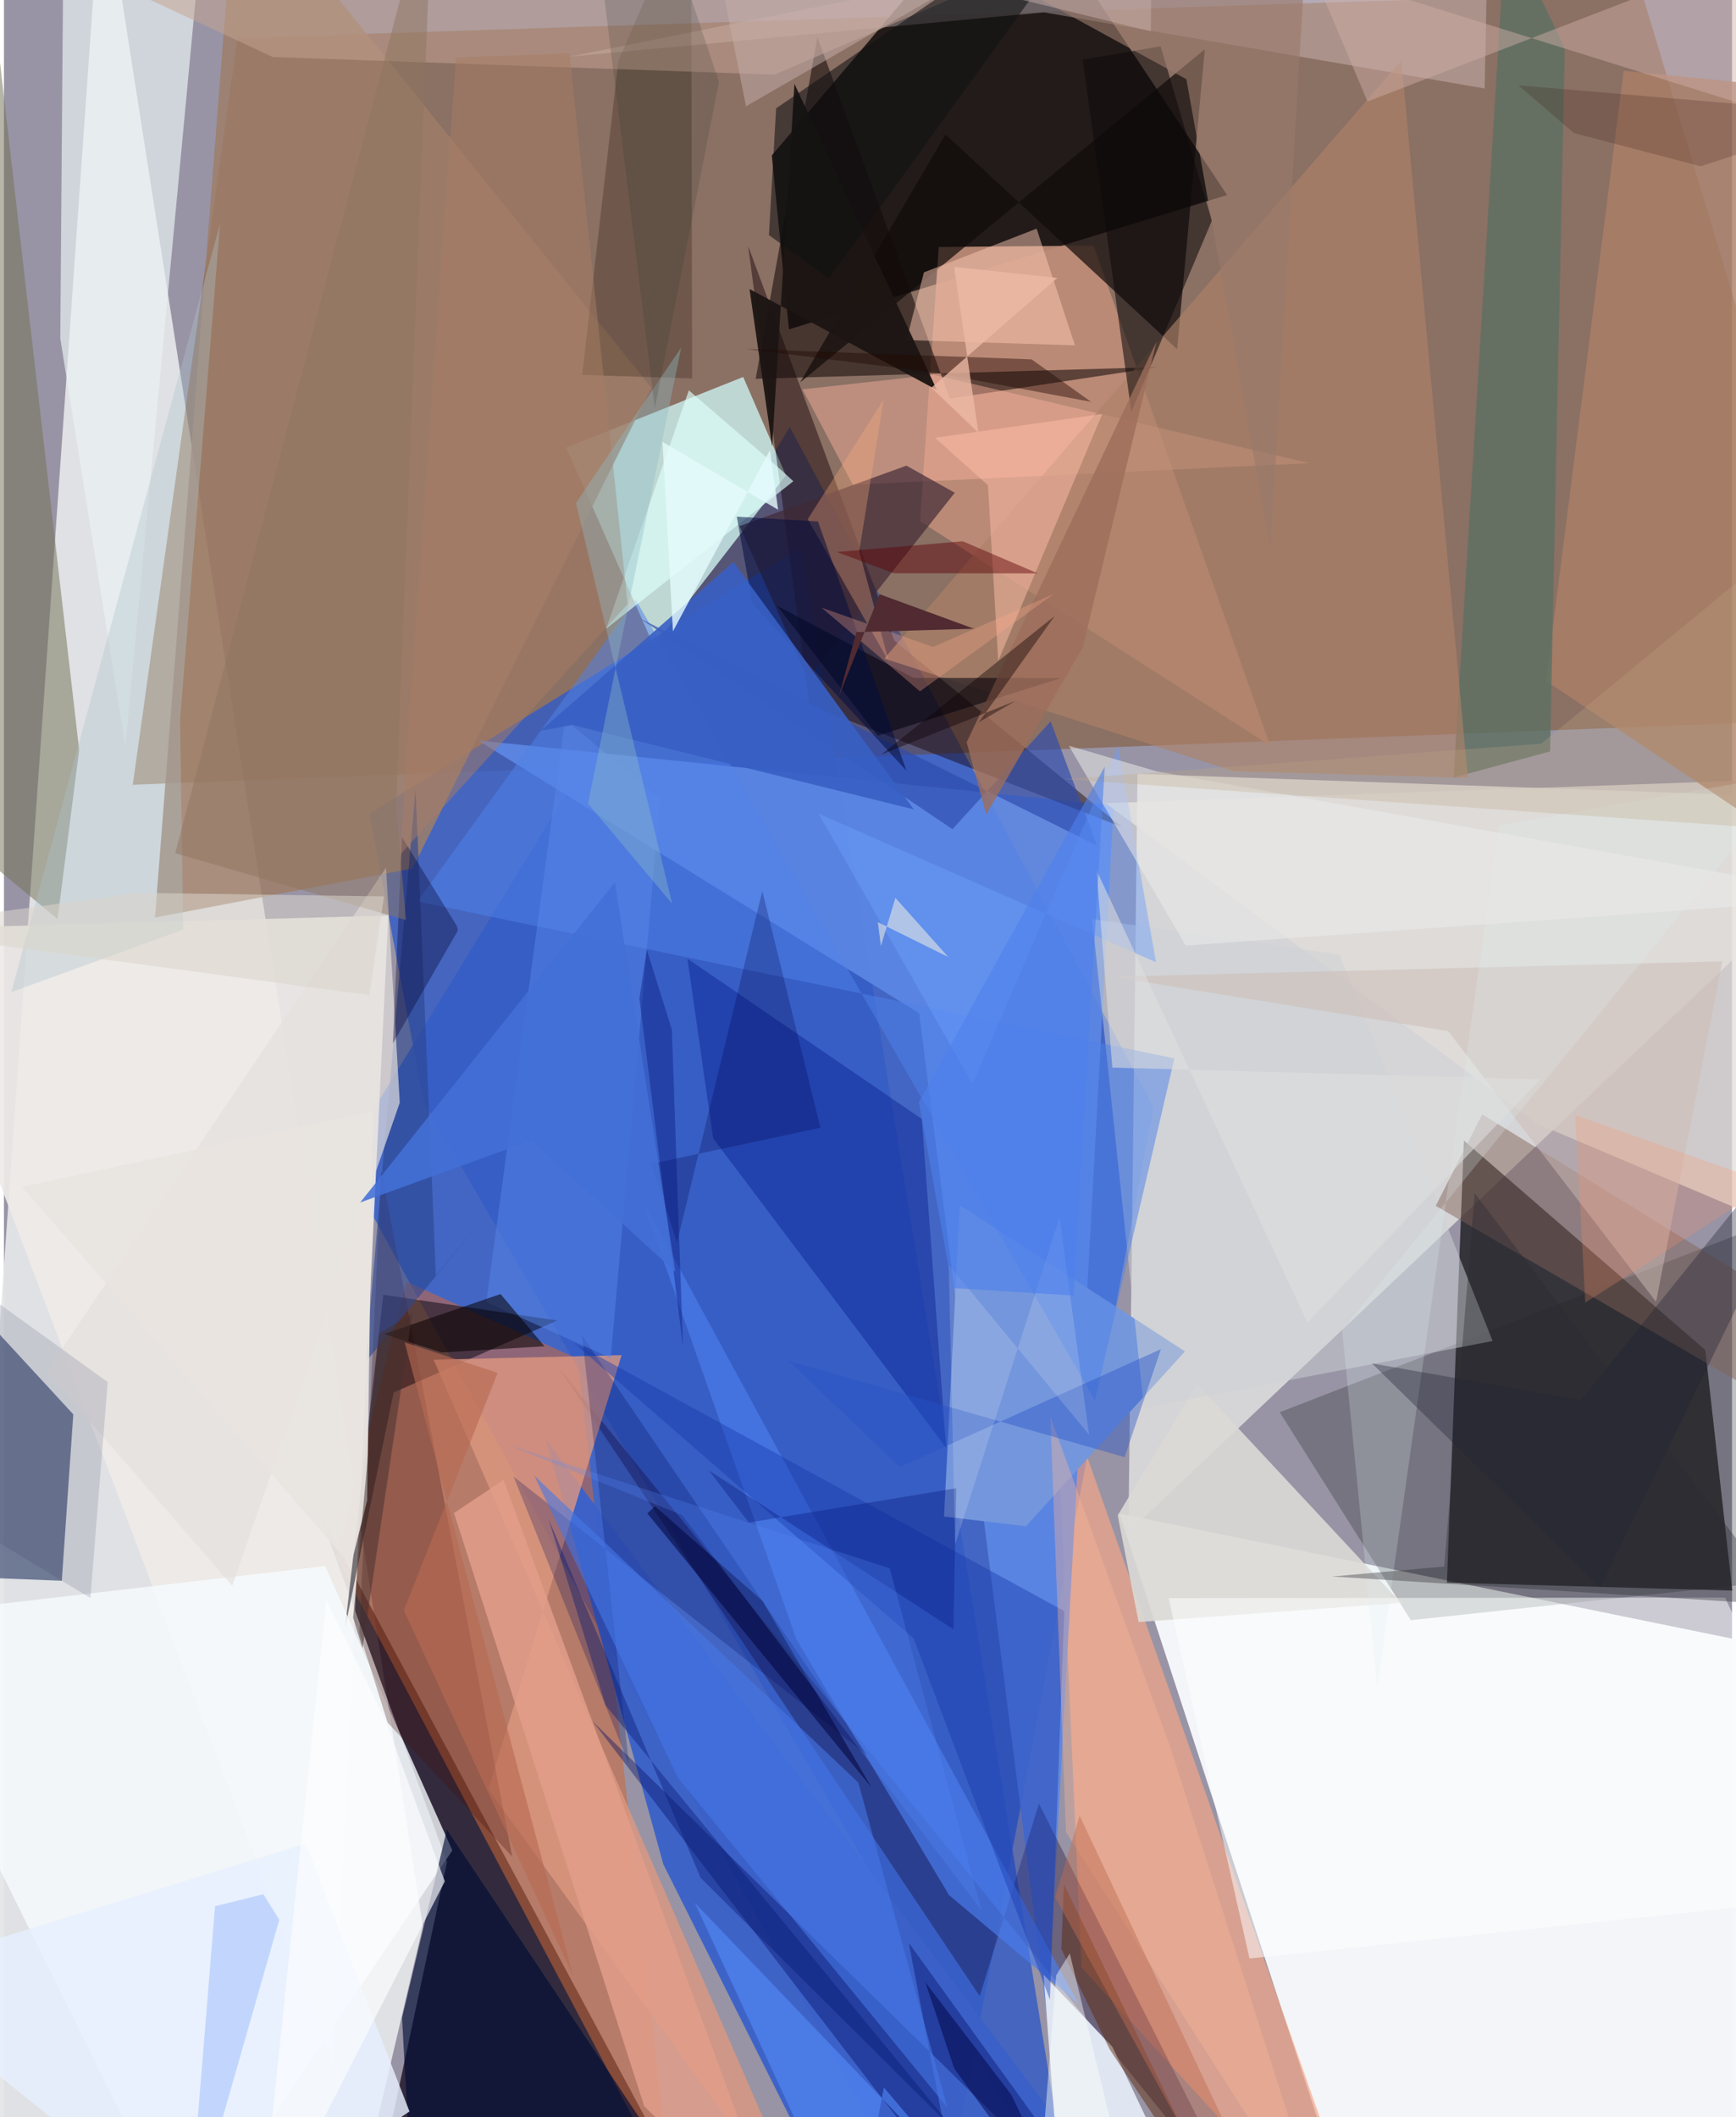 <svg xmlns="http://www.w3.org/2000/svg" width="228" height="278" viewBox="0 0 836 1024"><path fill="#9894a5" d="M0 0h836v1024H0z"/><path fill="#e4e5e7" fill-opacity=".941" d="M47.441-62l-79.953 1136.411 206.235-19.504 28.937-123.231z"/><path fill="#f4f6fa" fill-opacity=".98" d="M650.394 1070.435L539.619 732.05 898 805.202V1086z"/><path fill="#0e4ad7" fill-opacity=".612" d="M163.8 561.245L380.16 206.55l175.99 328.967L451.503 1086z"/><path fill="#773c01" fill-opacity=".396" d="M62.329 379.554L898 347.51 792.286-3.696 112.928 18.392z"/><path fill="#fdfff7" fill-opacity=".6" d="M898 405.838l-354.035 335.31 4.424-366.843 336.902 11.808z"/><path fill="#000103" fill-opacity=".647" d="M836.118 769.31l-13.066-116.352-116.784-101.341-8.201 213.846z"/><path fill="#000102" fill-opacity=".757" d="M591.707 94.34L379.74 159.3l-8.29-84.14L487.973-62z"/><path fill="#0c0214" fill-opacity=".718" d="M151.551 729.012l165.408 307.743-138.122 30.339 35.49-166.429z"/><path fill="#c7e8e5" fill-opacity=".851" d="M378.277 229.914l-20.66-47.603-85.54 34.193 42.308 95.952z"/><path fill="#cf6737" fill-opacity=".541" d="M160.705 753.207l34.088-133.249 82.953 37.317 44.696 401.214z"/><path fill="#edeae8" fill-opacity=".925" d="M185.952 442.793l-26.627 555.324L-62 414.074v35.622z"/><path fill="#355dc4" fill-opacity=".835" d="M203.024 532.817l313.944 541.24-131.164-809.565-209.016 128.98z"/><path fill="#f6a685" fill-opacity=".675" d="M658.398 1086L508.38 660.18l12.92 291.472 118.043 128.98z"/><path fill="#9e7e68" fill-opacity=".835" d="M313.164 187.544L112.346-62 73.054 443.794l124.617-23.74z"/><path fill="#1f315d" fill-opacity=".584" d="M27.982 764.56L-62 760.99l41.168-135.912 54.378 58.997z"/><path fill="#5c87e3" fill-opacity=".91" d="M442.761 490.043l62.055 486.612 32.006-586.99-307.45-31.535z"/><path fill="#bd8c78" fill-opacity=".929" d="M443.17 252.11l169.356 108.48-85.403-241.793-74.906.672z"/><path fill="#3b62c9" fill-opacity=".965" d="M410.857 1085.326l135.814-10.518L262.423 696.78l56.57 204.933z"/><path fill="#160005" fill-opacity=".451" d="M360.02 119.022l70.709 190.803 110.191 90.23-151.25-59.009z"/><path fill="#020511" fill-opacity=".506" d="M188.538 673.483l-23.573 114.138 18.556-161.391 84.107 12.457z"/><path fill="#100b09" fill-opacity=".702" d="M455.497 65.01L567.54 168.861l13.4-145.01-195.79 161.14z"/><path fill="#e2deda" fill-opacity=".749" d="M898 609.75l-156.269-66.247-208.776-155.022L898 375.532z"/><path fill="#f7fcff" fill-opacity=".78" d="M88.012 1086l128.912-191.035-61.588-137.528L-62 782.79z"/><path fill="#14012d" fill-opacity=".329" d="M268.83 662.177l333.375 411.23-101.514-201.016-28.634 93.086z"/><path fill="#ecf4fd" fill-opacity=".851" d="M502.94 955.13l7.92 104.59 70.88 26.28-45.522-96.058z"/><path fill="#1f2526" fill-opacity=".282" d="M680.595 783.625L898 760.423l-26.56-175.927-254.262 98.55z"/><path fill="#120908" fill-opacity=".561" d="M457.603 192.784l100.754-15.233-194.7 5.667L393.54 18.045z"/><path fill="#dd9780" fill-opacity=".8" d="M207.883 657.66L394.052 1086l-159.75-220.64 64.496-209.922z"/><path fill="#e9f1f4" fill-opacity=".694" d="M27.245 163.657l31.5 197.322L97.087-46.989 29.027-62z"/><path fill="#737157" fill-opacity=".522" d="M25.934 444.527l10.441-81.802L-4.889 4.35l-44.699 377.538z"/><path fill="#dbd9d6" fill-opacity=".902" d="M675.85 775.25l-126.955 9.285-10.09-51.598 38.37-63.52z"/><path fill="#efd7d9" fill-opacity=".329" d="M716.327 42.813L718.437-62l-445.09 89.438L503.063 5.969z"/><path fill="#7496db" fill-opacity=".992" d="M494.407 738.19l-39.624-4.707 7.618-150.545 108.954 70.686z"/><path fill="#ac7f66" fill-opacity=".804" d="M859.344 405.31l-113.311-75.957 37.535-295.105L898 45.6z"/><path fill="#07208f" fill-opacity=".435" d="M343.071 550.572l112.703 149.589-11.752-158.97-113.363-77.484z"/><path fill="#430b09" fill-opacity=".282" d="M171.906 789.592l10.645-223.155 63.353 331.569-60.303-64.854z"/><path fill="#041067" fill-opacity=".408" d="M284.93 832.694L543.41 1086 437.706 939.672l23.478 122.56z"/><path fill="#fdb4a0" fill-opacity=".439" d="M449.868 181.274l181.64 42.735-220.843 10.469-24.352-46.164z"/><path fill="#5d7062" fill-opacity=".816" d="M755.084 23.244l-28.575-59.418-25.25 412.252 46.705-12.634z"/><path fill="#000d36" fill-opacity=".643" d="M348.657 1086l-151.768-31.376-4.302-78.645 21.674-91.046z"/><path fill="#402936" fill-opacity=".69" d="M459.954 238.321l-71.14 90.014-32.974-73.867 80.753-29.25z"/><path fill="#ad8269" fill-opacity=".635" d="M595.017 373.032l113.175 3.23-32.153-347.127-250.19 289.382z"/><path fill="#ced2d6" fill-opacity=".506" d="M720.174 648.608L551.508 681.01l-25.047-236.458L646.086 461.7z"/><path fill="#4a7cea" fill-opacity=".69" d="M383.425 792.981l-74.906-213.206 211.414 389.563-62.744-52.767z"/><path fill="#ffc9b5" fill-opacity=".486" d="M518.115 167.026l-18.54-56.435-54.528 21.135-8.447 32.765z"/><path fill="#1c1302" fill-opacity=".251" d="M332.925 183.03l-.516-234.65-35.166 81.132-17.532 151.822z"/><path fill="#4f82ea" fill-opacity=".51" d="M200.002 436.007l366.22 75.922L527.748 677.3 305.59 289.936z"/><path fill="#000a5a" fill-opacity=".247" d="M302.336 853.15l-22.653-207.198 138.044 203.054-171.21-134.876z"/><path fill="#806158" fill-opacity=".475" d="M854.593 677.21l-2.009-53.477-137.44-84.783-22.487 44.262z"/><path fill="#c5a392" fill-opacity=".514" d="M130.036 27.579L-62-62h663.163L372.79 36.108z"/><path fill="#183baf" fill-opacity=".431" d="M512.973 779.257L275.413 649.28l164.703 143.265 65.9 174.705z"/><path fill="#e29e89" fill-opacity=".831" d="M217.696 731.792l23.997-16.038L377.787 1086l-68.064-67.302z"/><path fill="#fdfefe" fill-opacity=".51" d="M602.54 947.256L898 916.348l-65.34-143.643-269.242.253z"/><path fill="#00000c" fill-opacity=".549" d="M422.704 355.806l-48.655-62.762 65.976 34.833 71.4.088z"/><path fill="#0f0c0b" fill-opacity=".569" d="M584.352 106.714l-24.8-84.343-37.708 6.483 23.546 170.32z"/><path fill="#defffa" fill-opacity=".659" d="M374.729 226.22l-43.4-37.432-39.987 115.27 90.534-71.308z"/><path fill="#2c4690" fill-opacity=".608" d="M174.897 658.866l61.111-74.78-27.053 32.84-9.835-235.167z"/><path fill="#e7f0ff" fill-opacity=".816" d="M196.19 1021.235L99.408 1086-62 955.884l207.991-64.195z"/><path fill="#5888e9" fill-opacity=".467" d="M293.557 656.787l-60.204-26.983 38.12-281.858 45.947 38.451z"/><path fill="#2d4cae" fill-opacity=".667" d="M528.815 409.024L307.813 299.193 458.85 401.05l47.502-52.133z"/><path fill="#4576e6" fill-opacity=".592" d="M326.13 859.998l130.224 159.314-43.041-157.143-156.71-148.377z"/><path fill="#ffb17e" fill-opacity=".314" d="M388.851 251.11l39.246 68.898-14.333-53.34 11.76-73.327z"/><path fill="#5b2400" fill-opacity=".451" d="M597.637 1086l-62.678-94.72-23.4-48.567 1.197-31.391z"/><path fill="#cdbbb3" fill-opacity=".498" d="M799.249 629.656l32.062-164.685-295.18 7.44 162.567 26.32z"/><path fill="#e5e1dd" fill-opacity=".686" d="M20.598 663.419l164.238-243.774 6.645 113.685L110.42 767z"/><path fill="#ffbfa7" fill-opacity=".49" d="M476.018 234.67l-25.622-22.921 80.938-11.52-50.338 119.454z"/><path fill="#aec2cb" fill-opacity=".365" d="M85.205 348.076l19.319-239.782L3.555 479.848l83.163-30.225z"/><path fill="#e0f0ef" fill-opacity=".239" d="M664.378 815.74l58.93-416.54 143.207-25.264-219.125 269.28z"/><path fill="#abc6fb" fill-opacity=".635" d="M125.497 916.158l-23.393 5.791-13.13 161.186 44.23-154.593z"/><path fill="#1d1513" fill-opacity=".957" d="M382.42 40.562l-10.797 175.347-10.932-76.116 90.643 48.846z"/><path fill="#03002f" fill-opacity=".349" d="M188.132 504.703l4.416-99.844 26.52 42.947.56 2.218z"/><path fill="#cfb0a6" fill-opacity=".463" d="M632.618-14.817l27.032 63.9 229.048-88.405-16.085 99.518z"/><path fill="#212433" fill-opacity=".353" d="M772.285 767.791L661.818 659.44l101.096 17.715L898 509.348z"/><path fill="#080000" fill-opacity=".549" d="M240.24 625.886l-56.395 19.342 27.877 8.912 49.775-2.988z"/><path fill="#000d3d" fill-opacity=".525" d="M436.612 372.783l-42.81-120.573-39.273-2.295 7.487 41.864z"/><path fill="#5c0006" fill-opacity=".451" d="M403.003 266.993l60.812-5.19 36.361 15.537-69.634-.053z"/><path fill="#000237" fill-opacity=".537" d="M314.997 728.52l-3.744 3.462 108.436 132.554-52.673-90.153z"/><path fill="#6b9ffe" fill-opacity=".443" d="M394.113 393.535l163.202 71.851-18.344-104.554-70.364 163.417z"/><path fill="#ececea" fill-opacity=".525" d="M571.687 457.314l-56.519-96.643 42.496 12.419L898 434.194z"/><path fill="#9a7a6b" fill-opacity=".627" d="M612.73 266.318L632.048-62h-243.24L572.021 38.324z"/><path fill="#210804" fill-opacity=".431" d="M450.117 180.166l75.808 14.197-28.774-20.551-138.134-5.023z"/><path fill="#f9b599" fill-opacity=".369" d="M564.518 845.761L641.388 1086 513.78 886.142l-7.59-201.04z"/><path fill="#00014b" fill-opacity=".251" d="M313.097 562.938l81.862-17.485-28.093-114.519-41.24 169.994z"/><path fill="#9d6e5b" fill-opacity=".796" d="M465.733 358.996l91.825-193.773-35.655 147.858-46.746 80.902z"/><path fill="#385fc4" fill-opacity=".902" d="M440.17 391.478l-165.029-40.819-15.52 2.725 93.297-81.524z"/><path fill="#568dfb" fill-opacity=".576" d="M334.17 920.275l137.487 143.604-45.973-54.241-14.68 76.362z"/><path fill="#111112" fill-opacity=".561" d="M370.089 113.73l28.935 20.959L541.014-62 373.55 52.381z"/><path fill="#fbfdff" fill-opacity=".655" d="M155.967 774.004L123.33 1086l89.952-176.067-29.156-78.948z"/><path fill="#353e62" fill-opacity=".153" d="M41.816 772.902L-62 710.128l20.779-107.604 91.427 65.938z"/><path fill="#a77c65" fill-opacity=".502" d="M191.514 413.564l110.21-121.417-28.102-266.309-54.92 1.995z"/><path fill="#ecb9a6" fill-opacity=".792" d="M448.647 187.533l22.772 21.752-11.77-80.191 49.95 5.326z"/><path fill="#004" fill-opacity=".478" d="M487.377 1013.213L522.134 1086l-62.373-85.438-14.039-41.817z"/><path fill="#8fbcc5" fill-opacity=".38" d="M282.529 388.61l40.736 48.523-46.55-193.827 50.912-75.197z"/><path fill="#feaa8b" fill-opacity=".31" d="M443.136 334.39l64.747-47.134-58.361 25.667-53.973-19.015z"/><path fill="#502b31" fill-opacity=".988" d="M412.357 305.732l-8.499 31.246 19.763-49.576 45.68 16.703z"/><path fill="#2752c6" fill-opacity=".408" d="M379.627 658.223l53.791 51.301 126.296-56.998-17.574 52.244z"/><path fill="#0e0004" fill-opacity=".408" d="M508.264 297.987l-36.58 51.274 17.71-10.26-64.892 25.92z"/><path fill="#08177a" fill-opacity=".337" d="M341.024 711.18l19.296 25.215 100.388-16.607-1.386 68.262z"/><path fill="#bfa781" fill-opacity=".278" d="M898 232.458L743.718 359.702 512.9 376.852 898 403.798z"/><path fill="#ebf3f4" fill-opacity=".18" d="M510.647 588.886L524.943 693.9l-67.9-82.163 3.108 135.306z"/><path fill="#08177d" fill-opacity=".408" d="M310.989 459.308l12.11 38.675 5.392 153.258-21.078-168.166z"/><path fill="#8f765f" fill-opacity=".486" d="M207.543-60.477L189.73 390.63l4.783 54.4-111.654-32.347z"/><path fill="#dad4cb" fill-opacity=".541" d="M-62 449.168l126.81-17.323 119.045 1.699-7.091 47.795z"/><path fill="#e8e4e0" fill-opacity=".941" d="M8.857 574.05l169.62-36.527-2.788 188.17-7.866 31.425z"/><path fill="#bf6d50" fill-opacity=".455" d="M587.526 1061.592l-78.993-143.94 11.843-39.46L618.409 1086z"/><path fill="#e5fbfc" fill-opacity=".804" d="M370.555 217.71l-46.921 87.635-5.056-91.635 55.934 32.825z"/><path fill="#fd9067" fill-opacity=".243" d="M898 587.819v-42.633l-132.99 84.835-4.855-90.64z"/><path fill="#dfdfde" fill-opacity=".557" d="M528.514 420.79l7.686 95.56 207.071 5.693-112.73 117.71z"/><path fill="#4d81ed" fill-opacity=".6" d="M532.55 370.737l-15.11 255.867-58.624-3.627-16.197-89.846z"/><path fill="#c6adaa" fill-opacity=".502" d="M358.973 51.432l-17.609-88.443 213.489 52.155.604-77.144z"/><path fill="#fff9e2" fill-opacity=".498" d="M456.846 462.896l-34.081-16.886 1.48 11.62 6.995-23.367z"/><path fill="#2c0803" fill-opacity=".18" d="M759.493 64.355L732.666 41.28 898 55.304l-77.213 25.118z"/><path fill="#598cfd" fill-opacity=".243" d="M244.498 699.075l183.987 59.475 44.381 165.357-144.743-191.075z"/><path fill="#436fd7" fill-opacity=".871" d="M324.812 615.196L295.55 426.703 172.357 581.586l82.897-30.011z"/><path fill="#091b72" fill-opacity=".404" d="M291.072 824.857l169.701 206.52-123.744-123.135-73.588-173.584z"/><path fill="#27332b" fill-opacity=".173" d="M312.01-62l-25.853 26.116 28.72 233.283 31.019-157.8z"/><path fill="#45312f" fill-opacity=".514" d="M173.474 797.163l24.092-162.028-16.112 9.894-12.537 137.42z"/><path fill="#b76a51" fill-opacity=".616" d="M193.872 649.285l44.997 14.697-45.442 114.898 81.853 176.695z"/><path fill="#fcfffc" fill-opacity=".435" d="M509.029 955.424l6.568-10.623 24.812 101.917-38.82 2.739z"/><path fill="#2a2a32" fill-opacity=".365" d="M696.765 757.679l14.738-180.588 150.905 199.273-219.867-13.869z"/></svg>